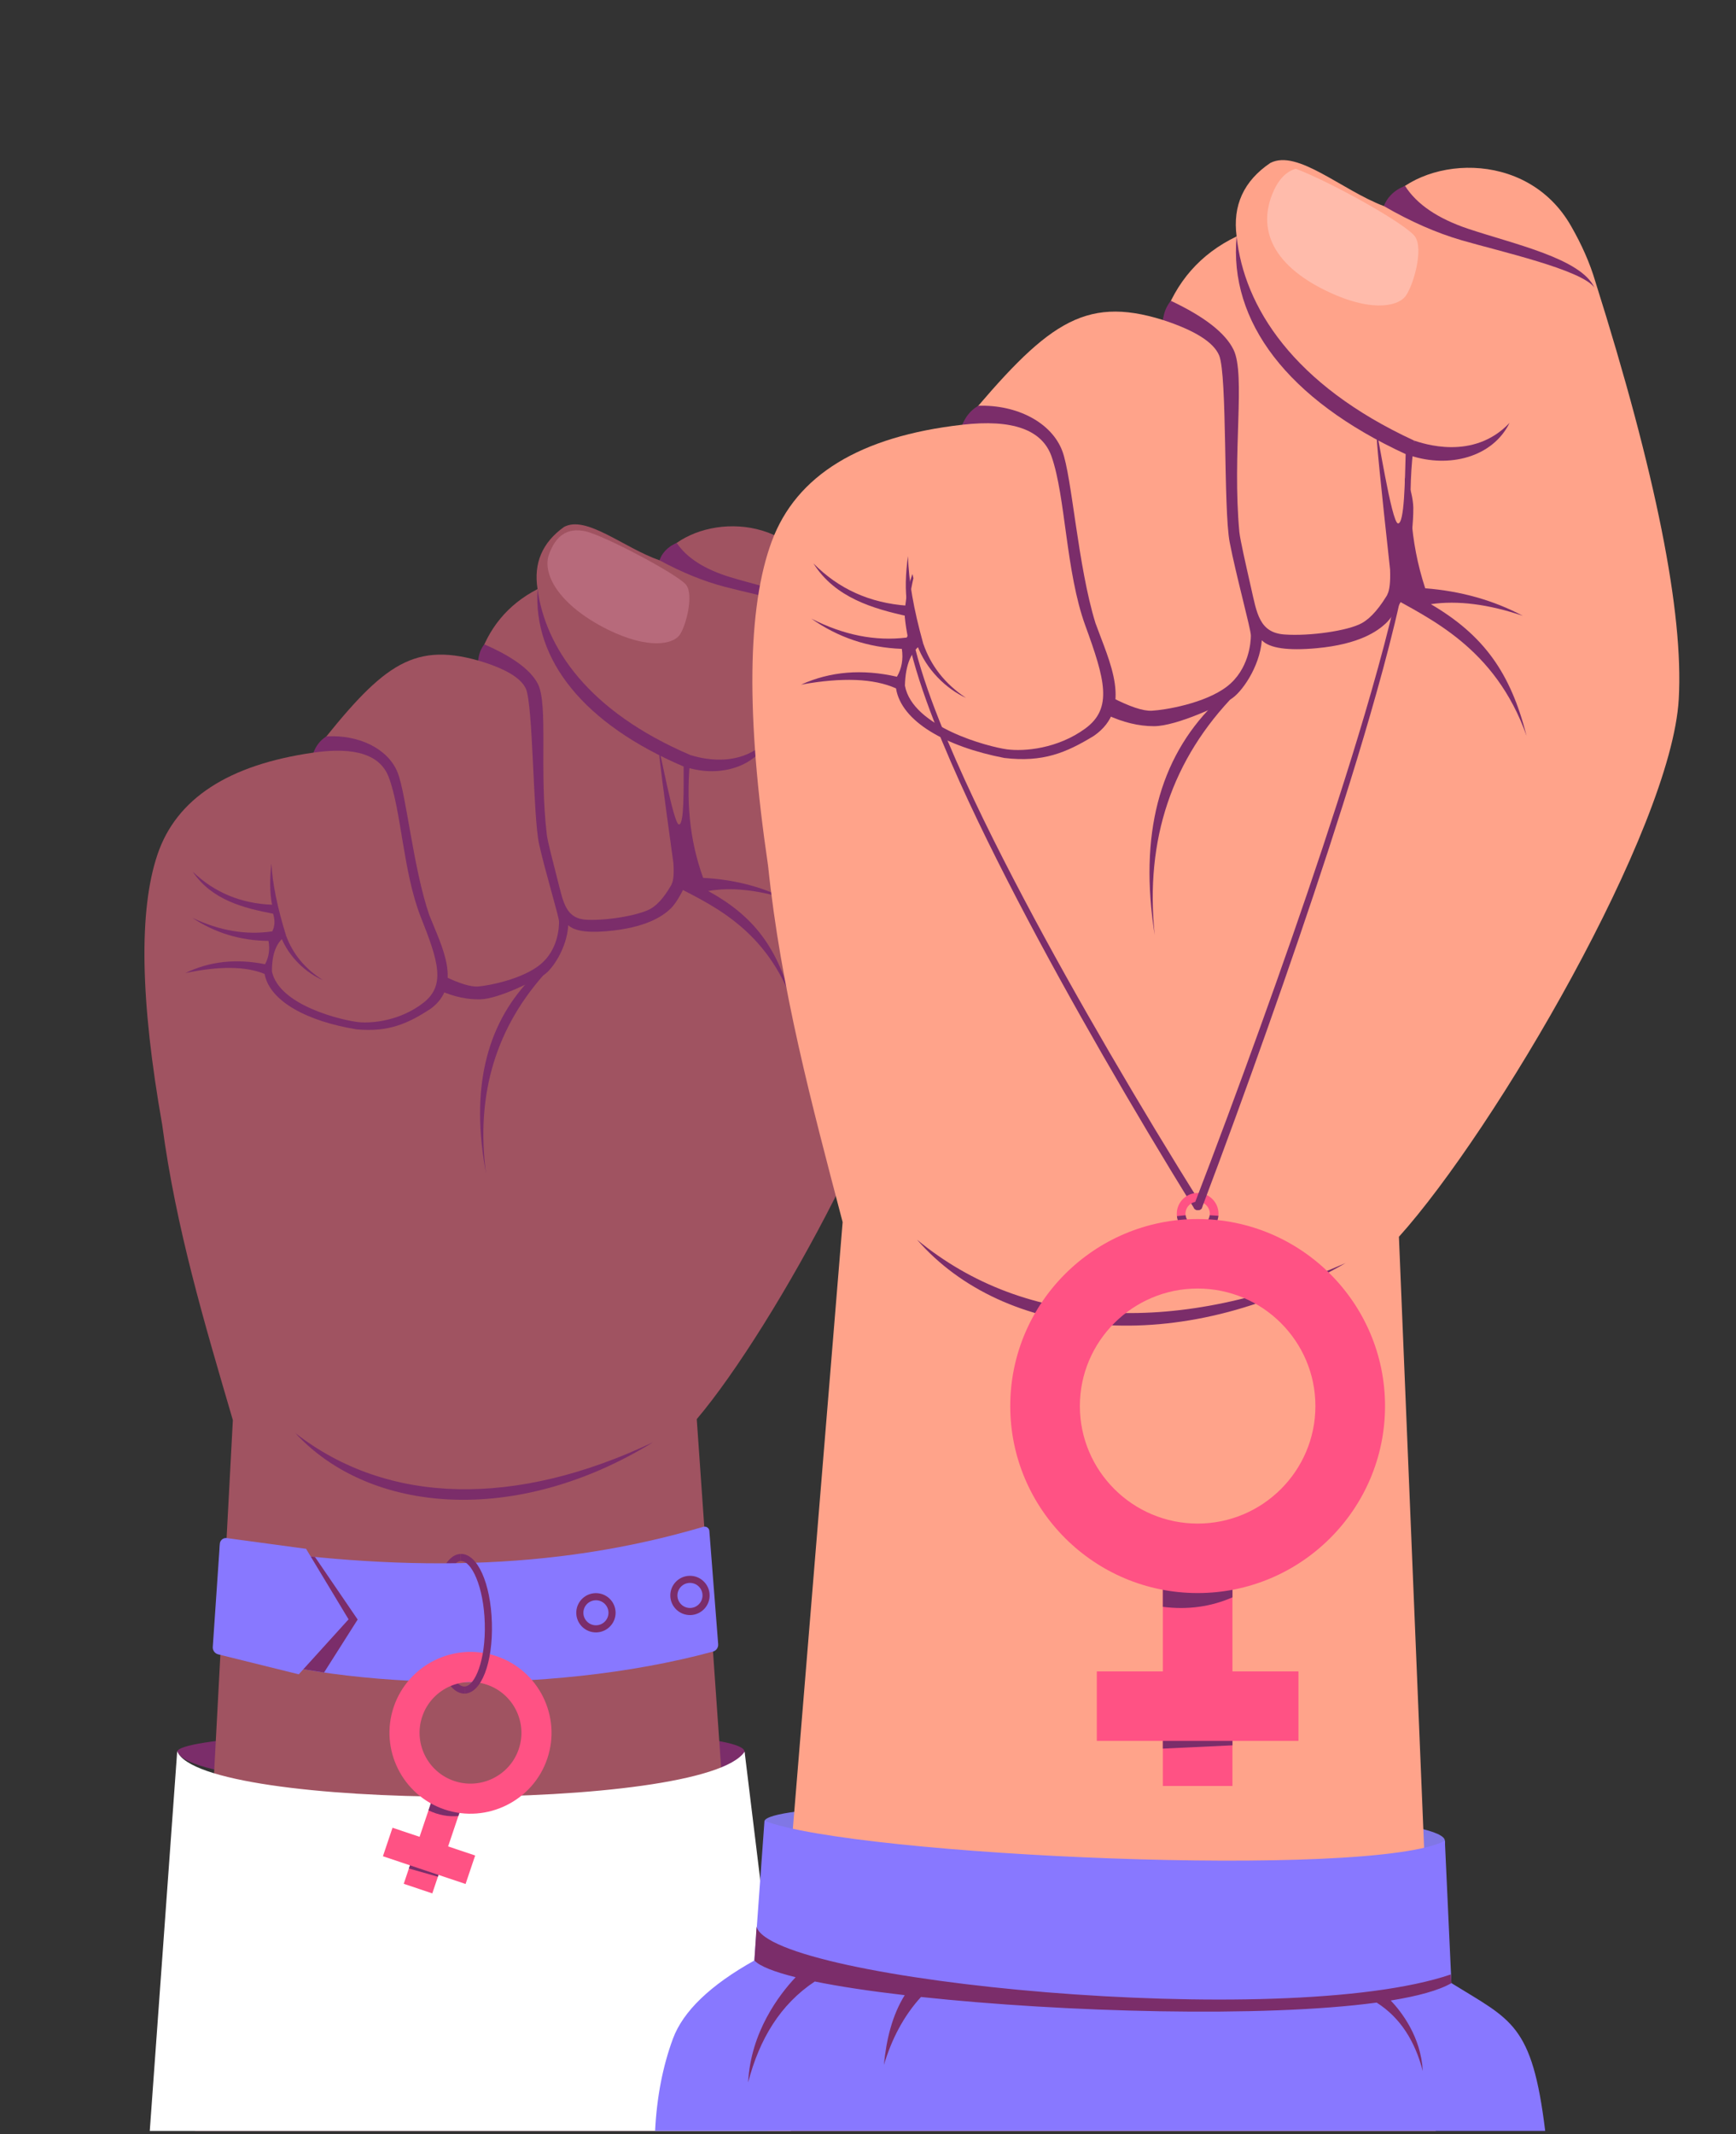 <svg width="118" height="145" viewBox="0 0 118 145" fill="none" xmlns="http://www.w3.org/2000/svg">
<rect x="0" y="0" width="118" height="145" fill="#333333" stroke="none"/>
<g clip-path="url(#clip0_133:1775)">
<path d="M12.044 118.997C12.687 117.262 50.55 116.822 50.612 119.023C51.402 122.825 12.964 122.24 12.044 118.997Z" fill="#7B2D6A"/>
<path d="M15.828 96.494L13.257 144.789H50.743L47.36 96.425C52.608 90.24 62.129 72.887 62.334 65.516C62.472 60.603 60.669 52.761 56.929 41.995C56.592 40.96 56.099 39.932 55.471 38.908C52.807 34.506 46.708 35.194 44.831 38.071C42.404 37.228 39.847 34.978 38.332 35.808C36.854 36.869 36.258 38.275 36.539 40.026C34.494 41.081 33.172 42.719 32.504 44.881C27.928 43.588 25.857 45.348 21.31 51.137C15.523 51.962 11.989 54.267 10.707 58.053C9.424 61.838 9.53 67.963 11.025 76.426C11.957 83.429 13.88 89.848 15.828 96.494Z" fill="#A05361"/>
<path d="M36.539 40.026C37.071 43.995 39.986 48.337 46.934 51.306C46.631 54.392 46.839 56.981 47.794 59.651C49.824 59.752 51.682 60.22 53.367 61.052C51.393 60.447 49.65 60.278 48.138 60.541C51.181 62.213 52.762 64.284 53.775 67.844C51.843 62.858 48.042 61.353 45.657 60.075C45.781 59.816 45.82 59.341 45.773 58.647C45.09 53.72 44.759 51.144 44.785 50.92C44.812 50.663 45.776 55.99 46.146 56.021C46.518 56.051 46.464 53.507 46.468 52.084C39.672 49.179 36.233 44.853 36.539 40.026Z" fill="#7B2D6A"/>
<path d="M44.831 38.071C46.361 38.899 47.844 39.502 49.281 39.877C51.436 40.44 56.127 41.349 56.886 42.343C56.074 40.718 52.267 40.014 49.653 39.221C47.91 38.692 46.692 37.918 45.998 36.894C45.348 37.15 44.962 37.65 44.831 38.071Z" fill="#7B2D6A"/>
<path d="M20.07 97.37C25.13 102.86 35.075 103.72 44.384 97.998C35.126 102.392 26.411 102.314 20.07 97.37Z" fill="#7B2D6A"/>
<path d="M46.934 51.306C47.387 51.435 50.301 52.384 52.3 50.147C51.399 52.123 48.952 52.819 46.737 52.158L46.934 51.306Z" fill="#7B2D6A"/>
<path d="M21.309 51.137C24.138 50.732 25.841 51.285 26.419 52.796C27.284 55.062 27.404 59.295 28.604 62.315C29.805 65.335 30.302 66.953 28.771 68.143C27.24 69.331 25.355 69.554 24.356 69.449C23.358 69.343 18.986 68.361 18.484 66.007C18.478 64.792 18.799 63.984 19.449 63.583C18.855 61.673 18.52 60.035 18.446 58.665C18.336 59.674 18.327 60.625 18.492 61.475C16.367 61.387 14.572 60.64 13.106 59.234C14.383 61.144 16.568 61.707 18.562 62.082C18.698 62.509 18.691 62.91 18.51 63.281C16.739 63.551 14.928 63.244 13.074 62.363C14.62 63.391 16.346 63.913 18.25 63.931C18.353 64.504 18.277 65.034 18.016 65.516C16.039 65.121 14.232 65.322 12.597 66.118C14.915 65.631 16.71 65.651 17.984 66.176C18.336 68.047 20.907 69.399 24.236 69.942C26.42 70.141 27.725 69.55 29.27 68.545C31.475 66.919 30.018 64.306 29.173 62.16C28.082 58.963 27.607 53.917 27.017 52.466C26.362 50.856 24.36 49.902 22.183 50.037C21.725 50.326 21.469 50.709 21.309 51.137Z" fill="#7B2D6A"/>
<path d="M19.449 63.583C19.912 64.837 20.749 65.842 21.961 66.602C20.839 66.128 19.654 65.069 19.099 63.666L19.449 63.583Z" fill="#7B2D6A"/>
<path d="M39.783 36.098C38.529 35.831 37.763 36.424 37.311 37.686C36.861 38.949 37.901 41.081 41.332 42.789C44.155 44.166 45.743 43.738 46.178 43.169C46.614 42.602 47.178 40.434 46.637 39.738C46.094 39.041 41.039 36.363 39.783 36.098Z" fill="#B76A7B"/>
<path d="M32.504 44.881C34.329 45.418 35.407 46.055 35.742 46.792C36.243 47.898 36.226 55.475 36.645 57.363C37.065 59.252 37.986 62.247 37.997 62.61C38.007 62.975 37.947 64.539 36.724 65.536C35.5 66.535 33.226 66.974 32.497 67.029C32.011 67.067 31.245 66.834 30.198 66.331L29.973 67.338C30.902 67.737 31.796 67.925 32.653 67.901C33.938 67.865 36.422 66.583 36.973 66.239C37.525 65.892 38.541 64.424 38.625 62.861C39.074 63.298 40.111 63.418 41.741 63.221C44.185 62.926 45.171 62.138 45.611 61.709C45.904 61.423 46.243 60.87 46.633 60.049L45.788 59.845C45.281 60.796 44.772 61.424 44.259 61.728C43.489 62.184 41.326 62.558 39.898 62.496C38.47 62.432 38.3 61.343 37.927 59.895C37.555 58.449 37.242 57.225 37.176 56.775C36.631 52.313 37.285 47.85 36.55 46.449C36.059 45.513 34.85 44.624 32.921 43.782C32.668 44.1 32.542 44.472 32.504 44.881Z" fill="#7B2D6A"/>
<path d="M37.243 65.921C33.726 69.725 32.323 74.325 33.034 79.72C31.98 74.086 33.009 69.744 35.972 66.6L37.243 65.921Z" fill="#7B2D6A"/>
<path d="M53.757 144.79L50.612 119.023C47.853 123.154 13.72 123.054 12.044 118.997L10.18 144.79H53.757Z" fill="white"/>
<path d="M31.59 115.074C30.461 115.106 29.551 113.091 29.472 110.386C29.395 107.682 30.188 105.618 31.317 105.585L31.331 106.069C30.623 106.089 29.884 107.861 29.957 110.373C30.028 112.884 30.869 114.613 31.577 114.592L31.59 115.074Z" fill="#7B2D6A"/>
<path d="M14.957 104.973C27.037 106.829 37.508 106.777 47.805 103.742C48 103.685 48.2 103.82 48.216 104.023L48.816 111.715C48.833 111.947 48.685 112.161 48.458 112.222C37.143 115.289 22.361 114.769 14.598 111.862L14.957 104.973Z" fill="#8878FF"/>
<path d="M29.384 128.65L27.443 127.998L29.583 121.651L31.523 122.301L29.384 128.65Z" fill="#FF5284"/>
<path d="M31.155 123.394C30.464 123.455 29.787 123.326 29.125 123.008L29.583 121.651L31.523 122.301L31.155 123.394Z" fill="#7B2D6A"/>
<path fill-rule="evenodd" clip-rule="evenodd" d="M30.224 122.95C27.346 121.982 25.792 118.859 26.76 115.987C27.728 113.113 30.857 111.562 33.737 112.528C36.615 113.493 38.169 116.618 37.201 119.491C36.233 122.363 33.104 123.915 30.224 122.95ZM33.084 114.464C31.275 113.857 29.307 114.831 28.699 116.637C28.091 118.442 29.067 120.406 30.877 121.012C32.686 121.62 34.654 120.645 35.262 118.839C35.87 117.034 34.893 115.07 33.084 114.464Z" fill="#FF5284"/>
<path d="M31.646 128.011L26.028 126.126L26.68 124.189L32.298 126.076L31.646 128.011Z" fill="#FF5284"/>
<path d="M29.765 127.518L27.794 126.959L27.867 126.743L29.806 127.393L29.765 127.518Z" fill="#7B2D6A"/>
<path d="M31.59 115.075L31.577 114.592C32.285 114.572 33.024 112.798 32.951 110.288C32.879 107.776 32.04 106.048 31.332 106.069L31.317 105.585C32.448 105.553 33.358 107.569 33.435 110.273C33.513 112.978 32.719 115.043 31.59 115.075Z" fill="#7B2D6A"/>
<path d="M15.415 104.508L20.805 105.238L23.693 110.029L20.308 113.764L14.831 112.408C14.603 112.351 14.447 112.14 14.463 111.907L14.942 104.894C14.958 104.653 15.176 104.476 15.415 104.508Z" fill="#8878FF"/>
<path d="M20.62 113.42L23.693 110.029L21.121 105.762L21.41 105.791L24.311 110.042L22.025 113.644L20.62 113.42Z" fill="#7B2D6A"/>
<path fill-rule="evenodd" clip-rule="evenodd" d="M46.937 109.739C46.2 109.759 45.584 109.179 45.563 108.443C45.541 107.708 46.124 107.092 46.86 107.072C47.597 107.05 48.214 107.632 48.235 108.368C48.256 109.102 47.674 109.717 46.937 109.739ZM46.875 107.554C46.404 107.567 46.033 107.961 46.046 108.43C46.06 108.899 46.454 109.27 46.924 109.257C47.393 109.242 47.764 108.85 47.751 108.381C47.738 107.912 47.345 107.541 46.875 107.554Z" fill="#7B2D6A"/>
<path fill-rule="evenodd" clip-rule="evenodd" d="M40.545 110.916C39.808 110.938 39.193 110.356 39.171 109.62C39.15 108.886 39.732 108.271 40.468 108.249C41.206 108.229 41.822 108.809 41.843 109.545C41.864 110.28 41.282 110.896 40.545 110.916ZM40.483 108.733C40.013 108.746 39.641 109.138 39.654 109.607C39.669 110.076 40.062 110.447 40.532 110.434C41.001 110.419 41.373 110.027 41.359 109.558C41.346 109.089 40.953 108.718 40.483 108.733Z" fill="#7B2D6A"/>
<path d="M51.963 123.721C52.794 121.664 98.211 122.434 98.211 125.075C99.027 129.659 52.955 127.641 51.963 123.721Z" fill="#8077E5"/>
<path d="M97.592 144.789L95.088 84.036C101.596 76.804 113.609 56.329 114.109 47.501C114.443 41.616 112.553 32.157 108.437 19.123C108.068 17.87 107.512 16.621 106.796 15.373C103.751 10.004 96.416 10.621 94.066 14.004C91.185 12.911 88.195 10.128 86.349 11.071C84.542 12.291 83.777 13.955 84.056 16.063C81.568 17.259 79.925 19.175 79.05 21.743C73.606 20.038 71.061 22.076 65.409 28.86C58.444 29.65 54.126 32.293 52.457 36.787C50.789 41.28 50.705 48.625 52.207 58.819C53.084 67.246 55.168 75.004 57.276 83.038L52.207 144.789H97.592Z" fill="#FFA38A"/>
<path d="M84.056 16.063C84.556 20.838 87.903 26.143 96.131 29.941C95.661 33.629 95.822 36.738 96.874 39.972C99.306 40.163 101.518 40.787 103.51 41.843C101.163 41.05 99.079 40.786 97.258 41.051C100.848 43.159 102.673 45.697 103.764 49.998C101.619 43.954 97.114 42.021 94.298 40.407C94.455 40.101 94.519 39.532 94.487 38.701C93.835 32.77 93.529 29.672 93.567 29.403C93.61 29.099 94.581 35.516 95.024 35.565C95.468 35.614 95.493 32.563 95.546 30.856C87.497 27.142 83.523 21.839 84.056 16.063Z" fill="#7B2D6A"/>
<path d="M94.066 14.004C95.871 15.05 97.629 15.823 99.34 16.322C101.905 17.071 107.497 18.32 108.374 19.538C107.457 17.562 102.915 16.589 99.806 15.549C97.735 14.856 96.301 13.884 95.506 12.634C94.718 12.918 94.237 13.505 94.066 14.004Z" fill="#7B2D6A"/>
<path d="M62.334 84.234C68.212 90.987 80.106 92.36 91.466 85.82C80.212 90.769 69.766 90.376 62.334 84.234Z" fill="#7B2D6A"/>
<path d="M96.131 29.941C96.67 30.111 100.131 31.349 102.608 28.734C101.458 31.073 98.499 31.823 95.866 30.955L96.131 29.941Z" fill="#7B2D6A"/>
<path d="M65.409 28.86C68.816 28.47 70.839 29.193 71.479 31.023C72.439 33.77 72.439 38.846 73.772 42.508C75.108 46.169 75.65 48.125 73.772 49.499C71.896 50.872 69.627 51.075 68.434 50.914C67.24 50.752 62.03 49.425 61.509 46.586C61.544 45.13 61.958 44.173 62.75 43.715C62.104 41.406 61.759 39.429 61.718 37.785C61.551 38.99 61.507 40.13 61.676 41.155C59.13 40.976 57.004 40.019 55.294 38.284C56.76 40.617 59.361 41.365 61.739 41.883C61.888 42.4 61.865 42.881 61.634 43.32C59.502 43.583 57.341 43.153 55.148 42.033C56.968 43.318 59.019 44.003 61.3 44.089C61.405 44.781 61.297 45.412 60.967 45.982C58.609 45.441 56.435 45.619 54.447 46.52C57.244 46.013 59.396 46.098 60.904 46.773C61.263 49.027 64.299 50.737 68.272 51.502C70.884 51.813 72.469 51.15 74.357 49.997C77.058 48.125 75.399 44.943 74.462 42.341C73.261 38.472 72.867 32.407 72.209 30.649C71.478 28.698 69.112 27.484 66.496 27.571C65.936 27.901 65.617 28.353 65.409 28.86Z" fill="#7B2D6A"/>
<path d="M62.75 43.715C63.263 45.233 64.232 46.468 65.66 47.419C64.329 46.812 62.946 45.502 62.328 43.8L62.75 43.715Z" fill="#7B2D6A"/>
<path d="M88.08 11.466C87.385 11.66 86.842 12.257 86.453 13.254C85.87 14.753 85.651 17.375 89.707 19.538C93.044 21.286 94.963 20.828 95.506 20.162C96.047 19.496 96.799 16.916 96.173 16.063C95.546 15.21 90.583 12.423 88.08 11.466Z" fill="#FFBBAB"/>
<path d="M79.05 21.743C81.218 22.451 82.491 23.252 82.867 24.147C83.43 25.489 83.148 34.57 83.585 36.849C84.024 39.127 85.025 42.748 85.025 43.184C85.025 43.621 84.9 45.493 83.398 46.648C81.896 47.802 79.154 48.25 78.278 48.292C77.694 48.319 76.783 48.014 75.546 47.377L75.241 48.574C76.341 49.087 77.407 49.342 78.436 49.342C79.979 49.342 83.001 47.892 83.672 47.497C84.346 47.102 85.616 45.376 85.77 43.505C86.292 44.045 87.533 44.225 89.494 44.044C92.435 43.773 93.644 42.865 94.186 42.366C94.548 42.033 94.975 41.381 95.468 40.41L94.462 40.136C93.824 41.259 93.191 41.995 92.565 42.341C91.626 42.862 89.019 43.236 87.308 43.111C85.599 42.987 85.432 41.675 85.035 39.927C84.639 38.18 84.305 36.703 84.243 36.161C83.742 30.794 84.681 25.467 83.847 23.762C83.291 22.625 81.871 21.517 79.588 20.44C79.273 20.815 79.108 21.255 79.05 21.743Z" fill="#7B2D6A"/>
<path d="M84.008 47.126C79.659 51.566 77.819 57.03 78.487 63.522C77.415 56.733 78.8 51.564 82.459 47.897L84.008 47.126Z" fill="#7B2D6A"/>
<path d="M62.086 39.289C61.971 39.793 61.895 40.201 61.862 40.513C61.819 40.983 61.769 41.458 61.816 41.933C61.917 42.883 62.136 43.827 62.396 44.761C62.926 46.629 63.626 48.467 64.391 50.284C65.923 53.92 67.706 57.485 69.568 61.019C71.434 64.553 73.399 68.052 75.424 71.528C77.45 75.003 79.53 78.459 81.683 81.88L81.684 81.883C81.757 81.999 81.7 82.141 81.558 82.202C81.416 82.261 81.24 82.215 81.167 82.099L81.166 82.097C79.029 78.659 76.971 75.192 74.963 71.706C72.958 68.218 71.012 64.707 69.164 61.16C67.321 57.612 65.559 54.034 64.042 50.38C63.286 48.554 62.595 46.707 62.073 44.82C61.817 43.877 61.599 42.923 61.504 41.953C61.459 41.47 61.57 40.98 61.618 40.491C61.656 40.165 61.791 39.668 62.02 38.999L62.086 39.289Z" fill="#7B2D6A"/>
<path fill-rule="evenodd" clip-rule="evenodd" d="M81.407 83.887C80.624 83.887 79.989 83.253 79.989 82.472C79.989 81.692 80.624 81.058 81.407 81.058C82.189 81.058 82.825 81.692 82.825 82.472C82.825 83.253 82.189 83.887 81.407 83.887ZM81.407 81.647C80.951 81.647 80.579 82.018 80.579 82.472C80.579 82.927 80.951 83.298 81.407 83.298C81.863 83.298 82.234 82.927 82.234 82.472C82.234 82.018 81.863 81.647 81.407 81.647Z" fill="#FF5284"/>
<path d="M82.227 82.572C82.176 82.979 81.831 83.298 81.408 83.298C80.986 83.298 80.638 82.979 80.587 82.572L79.998 82.633C80.079 83.337 80.681 83.887 81.408 83.887C82.144 83.887 82.745 83.325 82.816 82.61L82.227 82.572Z" fill="#7B2D6A"/>
<path d="M83.773 121.351H79.041V105.87H83.773V121.351Z" fill="#FF5284"/>
<path d="M83.773 108.534C82.304 109.177 80.726 109.393 79.041 109.18V105.87H83.773V108.534Z" fill="#7B2D6A"/>
<path fill-rule="evenodd" clip-rule="evenodd" d="M81.407 108.243C74.383 108.243 68.669 102.543 68.669 95.537C68.669 88.53 74.383 82.83 81.407 82.83C88.43 82.83 94.144 88.53 94.144 95.537C94.144 102.543 88.43 108.243 81.407 108.243ZM81.407 87.552C76.993 87.552 73.401 91.134 73.401 95.537C73.401 99.94 76.993 103.522 81.407 103.522C85.821 103.522 89.411 99.94 89.411 95.537C89.411 91.134 85.821 87.552 81.407 87.552Z" fill="#FF5284"/>
<path d="M88.259 118.289H74.553V113.567H88.259V118.289Z" fill="#FF5284"/>
<path d="M83.773 118.59L79.041 118.813V118.289H83.773V118.59Z" fill="#7B2D6A"/>
<path d="M81.147 81.918C82.696 77.897 84.192 73.86 85.652 69.815C87.111 65.771 88.531 61.715 89.883 57.647C91.233 53.577 92.528 49.495 93.664 45.383C94.232 43.329 94.757 41.264 95.18 39.188C95.387 38.15 95.57 37.107 95.686 36.062C95.737 35.539 95.828 35.016 95.825 34.494C95.817 33.975 95.673 33.221 95.486 32.739L95.5 32.469C95.886 33.01 96.053 33.961 96.066 34.492C96.072 35.025 96.03 35.555 95.982 36.083C95.87 37.138 95.695 38.186 95.492 39.23C95.081 41.316 94.566 43.385 94.011 45.447C92.896 49.569 91.625 53.659 90.298 57.738C88.969 61.815 87.573 65.878 86.137 69.931C84.7 73.983 83.227 78.027 81.702 82.06C81.655 82.184 81.493 82.255 81.339 82.216C81.186 82.178 81.099 82.045 81.147 81.921V81.918Z" fill="#7B2D6A"/>
<path d="M44.528 144.789C44.644 142.49 45.047 140.404 45.738 138.53C46.431 136.658 48.277 134.883 51.277 133.208L51.963 123.721C58.165 126.11 93.246 127.687 98.211 125.075L98.657 134.747C102.732 137.273 104.14 137.496 105.03 144.789H44.528Z" fill="#8878FF"/>
<path d="M98.657 134.747L98.619 134.156C87.227 138.038 52.434 134.588 51.426 130.916L51.277 133.208C51.65 133.605 52.638 133.987 54.081 134.346C52.969 135.527 51.027 138.061 50.853 141.488C51.621 138.545 53.043 136.185 55.383 134.637C57.059 134.979 59.146 135.291 61.495 135.565C60.651 136.926 60.249 138.548 60.08 140.305C60.609 138.552 61.416 136.988 62.602 135.688C72.324 136.732 85.867 137.108 93.575 136.07C95.202 137.104 96.184 138.71 96.709 140.721C96.59 138.409 95.274 136.71 94.533 135.928C96.365 135.632 97.796 135.244 98.657 134.747Z" fill="#7B2D6A"/>
</g>
<defs>
<clipPath id="clip0_133:1775">
<rect width="118" height="144.789" fill="white"/>
</clipPath>
</defs>
</svg>
